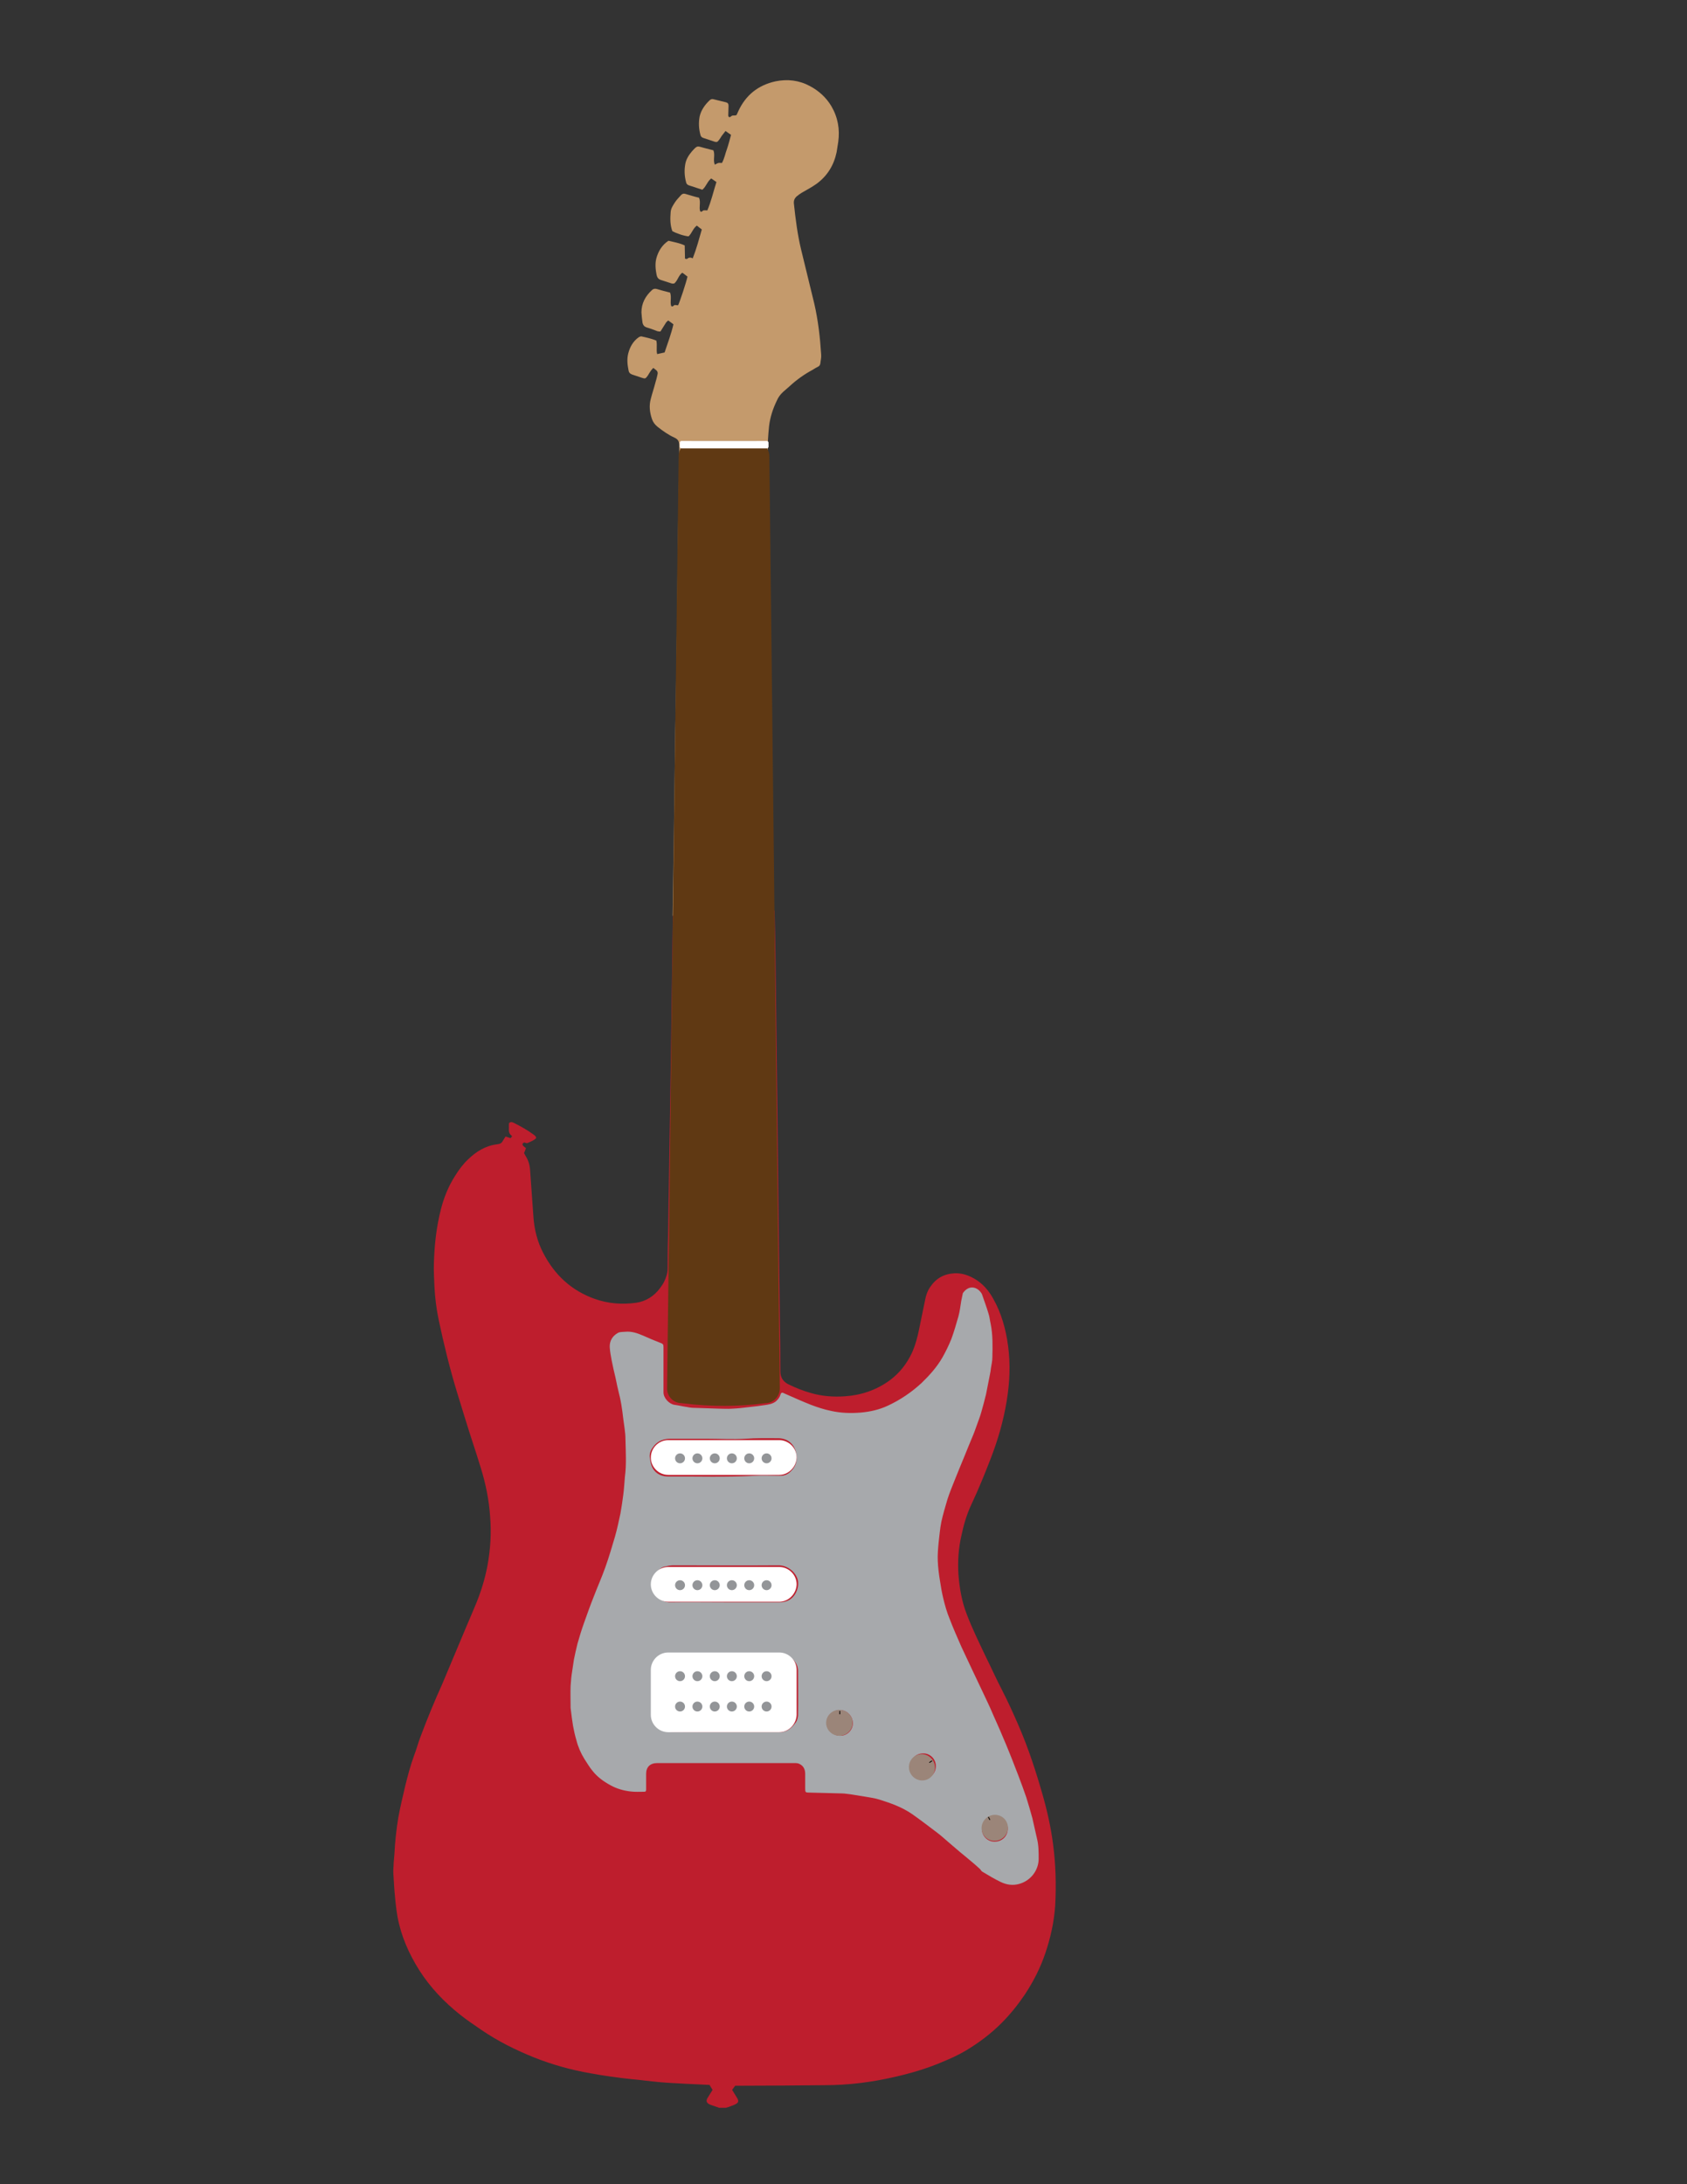 <svg xmlns="http://www.w3.org/2000/svg" viewBox="0 0 612 792" enable-background="new 0 0 612 792"><rect x="0" y="0" width="612" height="792" fill="#333333" stroke="none"/><g><path fill="#C49A6C" d="M244 332.1c.3-17.8.6-36.6.8-54.4.1-8.3.2-16.6.4-24.9.1-9 .3-18.1.4-27.1.1-6.5.1-13 .2-19.5l.3-23.7c.1-4.9.2-9.8.3-14.6v-6.4c0-1.4-.4-2.2-1.7-2.8-2.2-1-4.2-2.4-6.1-3.9-1-.8-1.7-1.7-2.1-2.9-.8-2.4-1.1-4.8-.4-7.3.5-2 1.2-4 1.7-6 .3-.9.5-1.8.7-2.7.2-.7.1-1.3-.6-1.8-.3-.2-.5-.4-.9-.7-.3.4-.6.6-.8.9-.4.6-.8 1.2-1.2 1.9-.8 1.1-.9 1.2-2.1.8l-3.6-1.2c-.8-.3-1.2-.8-1.3-1.6-.4-2-.6-4-.1-6 .6-2.4 1.8-4.5 3.8-5.9.3-.2.8-.4 1.1-.3 1.8.4 3.6.8 5.3 1.5.4 1.7-.1 3.3.3 4.9.9-.2 1.7-.4 2.7-.6 1.1-3.3 2.4-6.7 3.2-10.2-.6-.5-1.2-.9-1.9-1.4-.3.3-.6.5-.8.8-.7 1.1-1.3 2.1-2 3.2-.4 0-.8 0-1.1-.1-1.3-.5-2.6-1-4-1.4-.8-.3-1.2-.8-1.4-1.6-.2-1.3-.3-2.5-.4-3.8 0-3.3 1.4-5.9 3.8-8.1.5-.5 1.1-.6 1.8-.4 1.6.5 3.2.9 4.8 1.3.6 1.7-.1 3.4.4 4.9.7.4.9-.4 1.3-.4s.8.1 1.2.1c.6-1.2 2.9-8.1 3.4-10.4-.3-.2-.6-.5-.9-.7-.3-.2-.6-.5-1-.7-1.4 1-1.6 2.8-2.9 3.9-.3 0-.6.1-.9 0-1.3-.4-2.7-.9-4-1.3-.9-.3-1.3-.9-1.5-1.8-.4-2-.6-4.1-.1-6 .7-2.6 2.1-4.9 4.4-6.4 2 .5 4 .8 5.9 1.7 0 1.7.1 3.2.1 4.8.3 0 .6.2.7.1.6-.5 1.3-.7 2.1-.2 1.4-3.6 2.3-7 3.3-10.5-.7-.5-1.2-.9-1.8-1.4-1.4 1-1.8 2.8-3 3.9-1.5-.1-4.3-1-5.9-1.9-.8-2.2-.8-4.5-.6-6.9.1-1.4.9-2.5 1.6-3.6.6-.9 1.4-1.7 2.2-2.6.4-.4.9-.6 1.5-.4 1.7.5 3.3 1 5 1.4.7 1.7-.1 3.4.4 4.9.6.5.8-.2 1.2-.3.4-.1.9 0 1.4 0 1.4-3.3 2.2-6.8 3.3-10.3-.7-.5-1.3-.9-1.9-1.3-1.4 1.1-1.8 2.9-3.2 4.1-1.6-.5-3.3-1.1-4.9-1.6-.6-.2-.9-.6-1-1.1-.6-2.2-.7-4.4-.3-6.6.3-1.7 1.2-3.2 2.4-4.6 2-2.2 1.8-2 4.3-1.3 1.2.3 2.3.6 3.5.9.7 1.7-.2 3.5.5 5.2.5-.2.9-.5 1.3-.6.4-.1.8 0 1.3 0 .9-1.6 1.2-3.4 1.8-5 .6-1.7 1-3.4 1.5-5.2-.7-.5-1.3-.9-2-1.4-.5.6-.9 1.2-1.4 1.8-.3.5-.6 1-1 1.5-.5.7-.8.8-1.5.6-1.4-.5-2.8-.9-4.2-1.4-.6-.2-.9-.6-1-1.1-.6-2.2-.7-4.4-.3-6.6.5-2.3 1.9-4.3 3.6-5.9.4-.4.9-.6 1.5-.4 1.5.4 3 .7 4.5 1.1.7.2.9.6.9 1.3 0 1.1-.1 2.3-.1 3.4 0 .7.5.9 1 .4.6-.6 1.3-.1 2-.5.2-.4.4-.8.6-1.3 2.7-5.9 7.2-9.5 13.5-10.9 4.4-.9 8.6-.4 12.5 1.7 3.2 1.7 5.9 4.1 7.8 7.3 2.4 4.1 3.1 8.4 2.5 12.9-.2 1.3-.4 2.5-.6 3.8-1 4.7-3.3 8.5-7.2 11.4-1.7 1.2-3.5 2.2-5.3 3.2-.7.4-1.5 1-2.1 1.5-.7.7-1 1.5-.9 2.5.6 5.6 1.3 11.2 2.6 16.6 1.6 6.6 3.2 13.1 4.8 19.7 1.4 6.1 2.1 12.2 2.5 18.5.1 1.1-.2 2.1-.3 3.2-.1.6-.4 1-.9 1.2-.6.3-1.3.7-1.9 1.1-3 1.6-5.8 3.6-8.3 5.9l-2.4 2.1c-1 .9-1.8 2-2.3 3.2-1.4 2.9-2.4 5.9-2.8 9.2-.3 3.1-.6 6.3-.4 9.4.1 1.2-.1 2.4-.1 3.6.2 14.1.4 28.1.5 42.2.1 7.6.1 15.1.2 22.7.1 10.2.3 20.3.4 30.5.1 6.6.1 13.2.2 19.9.1 7.6.2 16.1.3 23.7.1 8.2.2 15.3.3 23.5"/><path fill="#BE1E2D" d="M281 330.2l.3 15c.2 19 .5 38 .7 57l.3 25.9.3 25.5.3 23.7c.1 6.6.2 13.2.2 19.9 0 2.2.9 3.7 2.8 4.7 2.6 1.3 5.4 2.4 8.2 3.2 4.1 1.2 8.3 1.5 12.5 1.2 5.9-.4 11.4-2.3 16.2-5.8 3.5-2.6 6.1-5.9 8-9.9 1.3-2.9 2.1-5.9 2.7-9l2.1-10.2c.3-1.7.9-3.4 1.9-4.8 2.1-3.1 5-4.7 8.8-4.9 2.5-.1 4.7.6 6.9 1.8 3.1 1.7 5.4 4.3 7.1 7.4 3 5.3 4.6 11.1 5.4 17.1.9 6.7.6 13.4-.5 20-1.2 7.4-3.3 14.5-6 21.4-2.1 5.4-4.3 10.8-6.8 16.1-1.7 3.6-2.8 7.4-3.6 11.2-1.1 4.7-1.4 9.5-1.1 14.3.4 4.9 1.2 9.7 3 14.3 2 5.3 4.5 10.3 6.9 15.4 2 4 3.8 8.1 5.9 12.1 2.2 4.3 4.2 8.7 6.1 13.1 3.5 8.1 6.2 16.4 8.6 24.8 1.7 5.9 3 11.8 3.8 17.8 1 7.5 1.2 14.9.8 22.4-.4 6-1.7 11.8-3.6 17.4-1.8 5.3-4.3 10.2-7.4 14.9-2.5 3.7-5.3 7.2-8.5 10.4-3.9 3.9-8.3 7.2-13 10-2.7 1.6-5.6 2.9-8.5 4.1-5.4 2.3-11.1 4-16.8 5.3-8.5 2-17.1 3.1-25.8 3.1-10.2.1-20.5.2-30.7.2h-1.8c-.4.5-.7 1-1.1 1.5.6 1 1.3 2.1 1.9 3.1.5.9.4 1.5-.5 2-.5.3-1.1.5-1.6.7-.7.3-1.4.5-2.1.7h-2.4c-.6-.2-1.1-.4-1.7-.6-.6-.2-1.3-.4-1.9-.7-1.1-.6-1.2-1.3-.6-2.3.6-1 1.2-1.9 1.8-2.9-.4-.6-.7-1.2-1.1-1.8-2.8-.1-5.6-.3-8.4-.4-3.2-.2-6.4-.3-9.6-.6-3.5-.3-6.9-.8-10.4-1.1-4.9-.5-9.8-1.2-14.7-2.1-7-1.2-13.8-3.1-20.4-5.7-6.7-2.7-13.2-5.9-19.2-10-2.6-1.8-5.2-3.5-7.7-5.5-5.8-4.6-10.9-9.9-14.9-16.2-3.8-6-6.6-12.4-7.9-19.4-.4-2.4-.7-4.8-.9-7.2-.3-2.8-.4-5.6-.6-8.4-.1-1.3.1-2.5.1-3.8l.3-3.6c.2-4.3.7-8.7 1.4-13 .7-3.8 1.6-7.6 2.5-11.4.9-3.7 1.9-7.4 3.2-11 .9-2.3 1.5-4.7 2.4-7 2.4-6.4 5-12.7 7.8-18.9l2.4-5.7 6.3-15c1.2-2.8 2.4-5.6 3.6-8.5 1.8-4.4 3.2-8.9 4.1-13.6 1.1-5.9 1.5-11.9 1-18-.4-6-1.6-11.9-3.4-17.7-1.8-5.9-3.8-11.7-5.6-17.6-1-3.1-1.9-6.3-2.9-9.4-2.7-8.8-4.9-17.8-6.8-26.8-.8-3.9-1.3-7.9-1.5-11.9-.1-2.8-.3-5.6-.2-8.4.2-6.7.9-13.3 2.6-19.8 1.1-4.3 2.8-8.4 5.2-12.1 1.3-2.1 2.8-4.1 4.6-5.8 3-2.9 6.4-5 10.7-5.5.9-.1 1.5-.4 1.9-1.2.3-.5.6-1 1-1.6l1.8.6c.2-.2.3-.4.5-.5 0-.2 0-.4-.1-.4-.8-.6-1-1.3-1-2.3.1-.8-.1-1.6.1-2.3.6-.5 1.1-.3 1.6-.1 2.6 1.3 5.1 2.7 7.4 4.4.3.2.5.5.7.7.1.1 0 .3.1.5-.9.9-2.1 1.3-3.2 1.8-.3.1-.8-.2-1.1-.2-.2 0-.5.2-.6.4-.1.2 0 .5.1.7.3.3.7.6 1.1.9-.2.6-.4 1.2-.7 1.8.2.3.4.8.6 1.1 1 1.6 1.5 3.3 1.6 5.1l1.2 16.8c.3 4.6 1.4 9.1 3.6 13.3 4.1 7.9 10.2 13.6 18.7 16.6 4.8 1.7 9.8 2.1 14.9 1.4 3.6-.5 6.6-2.4 8.8-5.4.5-.7 1-1.4 1.4-2.2.8-1.6 1.3-3.2 1.3-5 0-4.8.1-9.5.2-14.3.1-4.1.1-8.2.2-12.2.2-10.6.3-21.1.5-31.7l.3-18.9c.2-17.2.5-33.4.7-50.6"/></g><path fill="#603913" d="M282.9 503.4c0 3-2.3 5.4-5.3 5.4-9.7 1.3-19.6 1.3-29.4.1l-.9-.1c-3 0-5.4-2.5-5.3-5.5l4.2-338c0-2.9 2.4-5.3 5.4-5.3h22.1c2.9 0 5.3 2.4 5.4 5.3l3.8 338.1z"/><path fill="#A7A9AC" d="M356.2 469.2c.8 2.4 1.7 4.7 2.4 7.1.4 1.2.5 2.5.8 3.8.8 4 .7 8.1.6 12.2 0 1.2-.3 2.4-.5 3.7-.1.8-.2 1.7-.4 2.5-.5 2.4-.9 4.7-1.4 7.1-.5 2.1-1.1 4.3-1.7 6.4-.4 1.5-1 3-1.5 4.4-.6 1.7-1.2 3.4-1.9 5-.8 2-1.7 4-2.5 6.1-1.2 2.9-2.4 5.8-3.6 8.8-1 2.5-2 4.9-2.8 7.4-.8 2.7-1.6 5.4-2.2 8.1-.5 2.5-.7 5.1-1 7.6-.2 2.2-.4 4.4-.3 6.6.1 2.4.4 4.8.8 7.2.3 2.1.7 4.3 1.2 6.4.6 2.5 1.3 5 2.3 7.4 1.3 3.4 2.8 6.8 4.3 10.2 2.5 5.4 5.1 10.8 7.6 16.1 1.3 2.8 2.7 5.6 3.9 8.5 1.6 3.5 3.1 7 4.6 10.6 1.6 3.8 3.1 7.7 4.6 11.6 1 2.6 1.9 5.1 2.8 7.7.8 2.5 1.5 5 2.2 7.5.6 2.5 1.1 5 1.7 7.5.6 2.4.6 4.8.6 7.3 0 4.1-2.8 7.9-7 9.1-2.5.7-4.7.3-6.8-.7-2.3-1.1-4.4-2.4-6.6-3.7-.4-.2-.6-.7-.9-1-1-.9-2.1-1.9-3.2-2.8-.8-.7-1.6-1.3-2.4-2-2-1.6-3.9-3.3-5.8-4.9-1.4-1.2-2.8-2.5-4.3-3.6-2.9-2.2-5.9-4.5-8.9-6.6-3.6-2.5-7.8-4-12-5.3-1.6-.5-3.2-.7-4.9-1-1.9-.3-3.7-.6-5.6-.9-1-.1-2-.3-3.1-.3l-11.7-.3c-1.4 0-1.5-.1-1.5-1.5v-5.3c0-1.6-.6-2.9-2.1-3.6-.4-.2-.9-.3-1.3-.3H238.4c-2.5 0-4 1.4-4 3.9v5.7c0 .5-.1.8-.7.8-1.6 0-3.3.1-4.9-.1-2.6-.3-5.1-1-7.4-2.3-2.4-1.3-4.6-2.9-6.3-5-1.2-1.4-2.1-3-3.1-4.5-1.3-2.1-2.3-4.4-2.9-6.8-.5-1.7-.9-3.4-1.2-5.1-.3-1.9-.6-3.9-.8-5.8 0-.2-.1-.5-.1-.8 0-2.7-.1-5.4 0-8 .1-1.8.3-3.7.6-5.5.2-1.3.4-2.7.6-4 .4-1.9.8-3.9 1.3-5.8.7-2.5 1.5-5.1 2.4-7.6 1.1-3.1 2.2-6.2 3.4-9.2 1.4-3.7 3-7.2 4.3-10.9 1.3-3.6 2.4-7.4 3.5-11.1.8-2.8 1.4-5.7 2-8.5.4-2.2.7-4.4 1-6.6.3-2.2.4-4.4.6-6.6.6-4.5.3-9.1.2-13.6 0-2.5-.5-5-.8-7.5-.2-1.7-.4-3.4-.7-5.1-.2-1.1-.4-2.3-.7-3.4-.5-2.1-1-4.2-1.4-6.3-.5-2.1-1-4.2-1.4-6.3-.3-1.6-.6-3.2-.7-4.8-.1-2.3 1-4.1 3-5.2.7-.4 1.8-.3 2.7-.4 2.3-.2 4.3.5 6.4 1.4 2 .9 4.1 1.8 6.2 2.6 1 .4 1.2.5 1.2 1.6v16.4c0 2 2 4.2 4 4.5 1.5.2 3.1.6 4.6.8.9.2 1.8.3 2.8.3 3 .1 6.1.2 9.2.3 1.4 0 2.7.1 4.1 0 2.2-.1 4.3-.3 6.5-.6 1.8-.2 3.7-.4 5.5-.7 1.4-.2 2.8-.4 4-1.3.8-.7 1.4-1.4 1.7-2.4.2-.8.6-1 1.3-.6 3.2 1.4 6.5 2.9 9.8 4.2 2.4.9 4.8 1.7 7.3 2.2 3.6.8 7.2.9 10.8.6 3.3-.3 6.6-1 9.8-2.5 4.5-2.1 8.5-4.8 12.2-8.2 2.9-2.8 5.6-5.8 7.6-9.3 1.2-2.1 2.3-4.4 3.2-6.6 1-2.7 1.8-5.5 2.6-8.3.5-1.8.7-3.7 1-5.5.2-1 .4-2 .6-2.9 2.3-3.3 5.5-2.2 6.9.3zm-92.7 158.9H283c.3 0 .7 0 1-.1 2.2-.4 3.6-1.9 4.8-3.6.4-.6.6-1.5.7-2.3.1-5.4 0-10.8 0-16.3 0-1.3-.5-2.5-1.3-3.5-1.6-2-3.7-2.9-6.2-2.9h-35.1c-1.9 0-3.8.1-5.6.6-2.4.6-4.7 3.3-4.7 5.8v14c0 .8.2 1.6.3 2.5.4 3.2 4.1 5.7 7 5.7 6.6.1 13.1.1 19.6.1zm-6.9-106.4h-13.3c-2.3 0-4.3.6-5.9 2.4-1 1.2-1.8 2.4-1.7 4.1.1.6.2 1.2.3 1.9.6 3.3 2.9 5.3 6.5 5.3 10.4-.1 20.8.3 31.2-.3 3.2-.2 6.3 0 9.5 0 1.4 0 2.6-.5 3.6-1.5 1.8-1.7 2.5-3.8 2.1-6.3-.6-3.6-3.1-5.8-6.6-5.8-4 0-7.9-.1-11.9.2-4.6.3-9.2 0-13.8 0zm6 59.3h20.3c1 0 2-.2 2.9-.6 2.9-1.2 4.5-5.3 3.4-8.2-1.1-2.7-3.9-4.6-6.7-4.6-12.7.1-25.5 0-38.2 0-1 0-2 .2-2.9.4-.6.1-1.2.3-1.7.7-2.4 1.8-3.7 4.1-2.9 7.2.7 2.9 3.2 5.1 6.2 5.1 6.4-.1 13 0 19.6 0zm76.9 59.4c0-2.6-2.1-4.7-4.7-4.6-2.6 0-4.6 2.1-4.6 4.6 0 2.6 2 4.7 4.6 4.7 2.6 0 4.7-2 4.7-4.7zm26.1 22.7c0-2.6-2.1-4.6-4.7-4.6s-4.7 2.1-4.7 4.7 2.1 4.6 4.6 4.6c2.8 0 4.8-2.1 4.8-4.7zm-60.9-43c-2.6 0-4.6 2-4.6 4.6 0 2.6 2.1 4.7 4.7 4.7s4.6-2.1 4.6-4.6c-.1-2.6-2.1-4.7-4.7-4.7z"/><g><path fill="#fff" d="M282.7 534.8h-40.3c-3.4 0-6.3-2.8-6.3-6.3 0-3.4 2.8-6.3 6.3-6.3h40.3c3.4 0 6.3 2.8 6.3 6.3-.1 3.4-2.9 6.3-6.3 6.3zM282.7 580.8h-40.3c-3.4 0-6.3-2.8-6.3-6.3 0-3.4 2.8-6.3 6.3-6.3h40.3c3.4 0 6.3 2.8 6.3 6.3-.1 3.4-2.9 6.3-6.3 6.3zM282.7 628.1h-40.3c-3.4 0-6.3-2.8-6.3-6.3v-16.3c0-3.4 2.8-6.3 6.3-6.3h40.3c3.4 0 6.3 2.8 6.3 6.3v16.3c-.1 3.4-2.9 6.3-6.3 6.3z"/><circle fill="#939598" cx="246.7" cy="528.8" r="1.8"/><circle fill="#939598" cx="253" cy="528.8" r="1.8"/><circle fill="#939598" cx="259.3" cy="528.8" r="1.8"/><circle fill="#939598" cx="265.5" cy="528.8" r="1.8"/><circle fill="#939598" cx="271.8" cy="528.8" r="1.8"/><circle fill="#939598" cx="278.1" cy="528.8" r="1.8"/><circle fill="#939598" cx="246.7" cy="574.8" r="1.8"/><circle fill="#939598" cx="253" cy="574.8" r="1.8"/><circle fill="#939598" cx="259.3" cy="574.8" r="1.8"/><circle fill="#939598" cx="265.5" cy="574.8" r="1.8"/><circle fill="#939598" cx="271.8" cy="574.8" r="1.8"/><circle fill="#939598" cx="278.1" cy="574.8" r="1.8"/><circle fill="#939598" cx="246.7" cy="607.8" r="1.8"/><circle fill="#939598" cx="253" cy="607.8" r="1.8"/><circle fill="#939598" cx="259.3" cy="607.8" r="1.8"/><circle fill="#939598" cx="265.5" cy="607.8" r="1.8"/><circle fill="#939598" cx="271.8" cy="607.8" r="1.8"/><circle fill="#939598" cx="278.1" cy="607.8" r="1.8"/><circle fill="#939598" cx="246.7" cy="618.8" r="1.8"/><circle fill="#939598" cx="253" cy="618.8" r="1.8"/><circle fill="#939598" cx="259.3" cy="618.8" r="1.8"/><circle fill="#939598" cx="265.5" cy="618.8" r="1.8"/><circle fill="#939598" cx="271.8" cy="618.8" r="1.8"/><circle fill="#939598" cx="278.1" cy="618.8" r="1.8"/></g><g><path fill="#fff" d="M278.2 162.6h-31c-.3 0-.6-.3-.6-.6v-1.5c0-.3.3-.6.6-.6h31c.3 0 .6.3.6.6v1.5c0 .3-.3.6-.6.6z"/><ellipse fill="#9B8579" cx="304.5" cy="624.7" rx="4.8" ry="4.7"/><path d="M304.5 620.4h.3v1.2h-.3z"/><ellipse transform="matrix(.549 .836 -.836 .549 686.446 9.449)" fill="#9B8579" cx="334.5" cy="640.7" rx="4.8" ry="4.7"/><path d="M338.057 638.343l.165.25-1.003.66-.166-.252z"/><ellipse transform="matrix(.88 -.476 .476 .88 -271.816 251.217)" fill="#9B8579" cx="360.5" cy="662.7" rx="4.8" ry="4.7"/><path d="M358.41 658.915l.265-.142.57 1.055-.263.143z"/></g></svg>